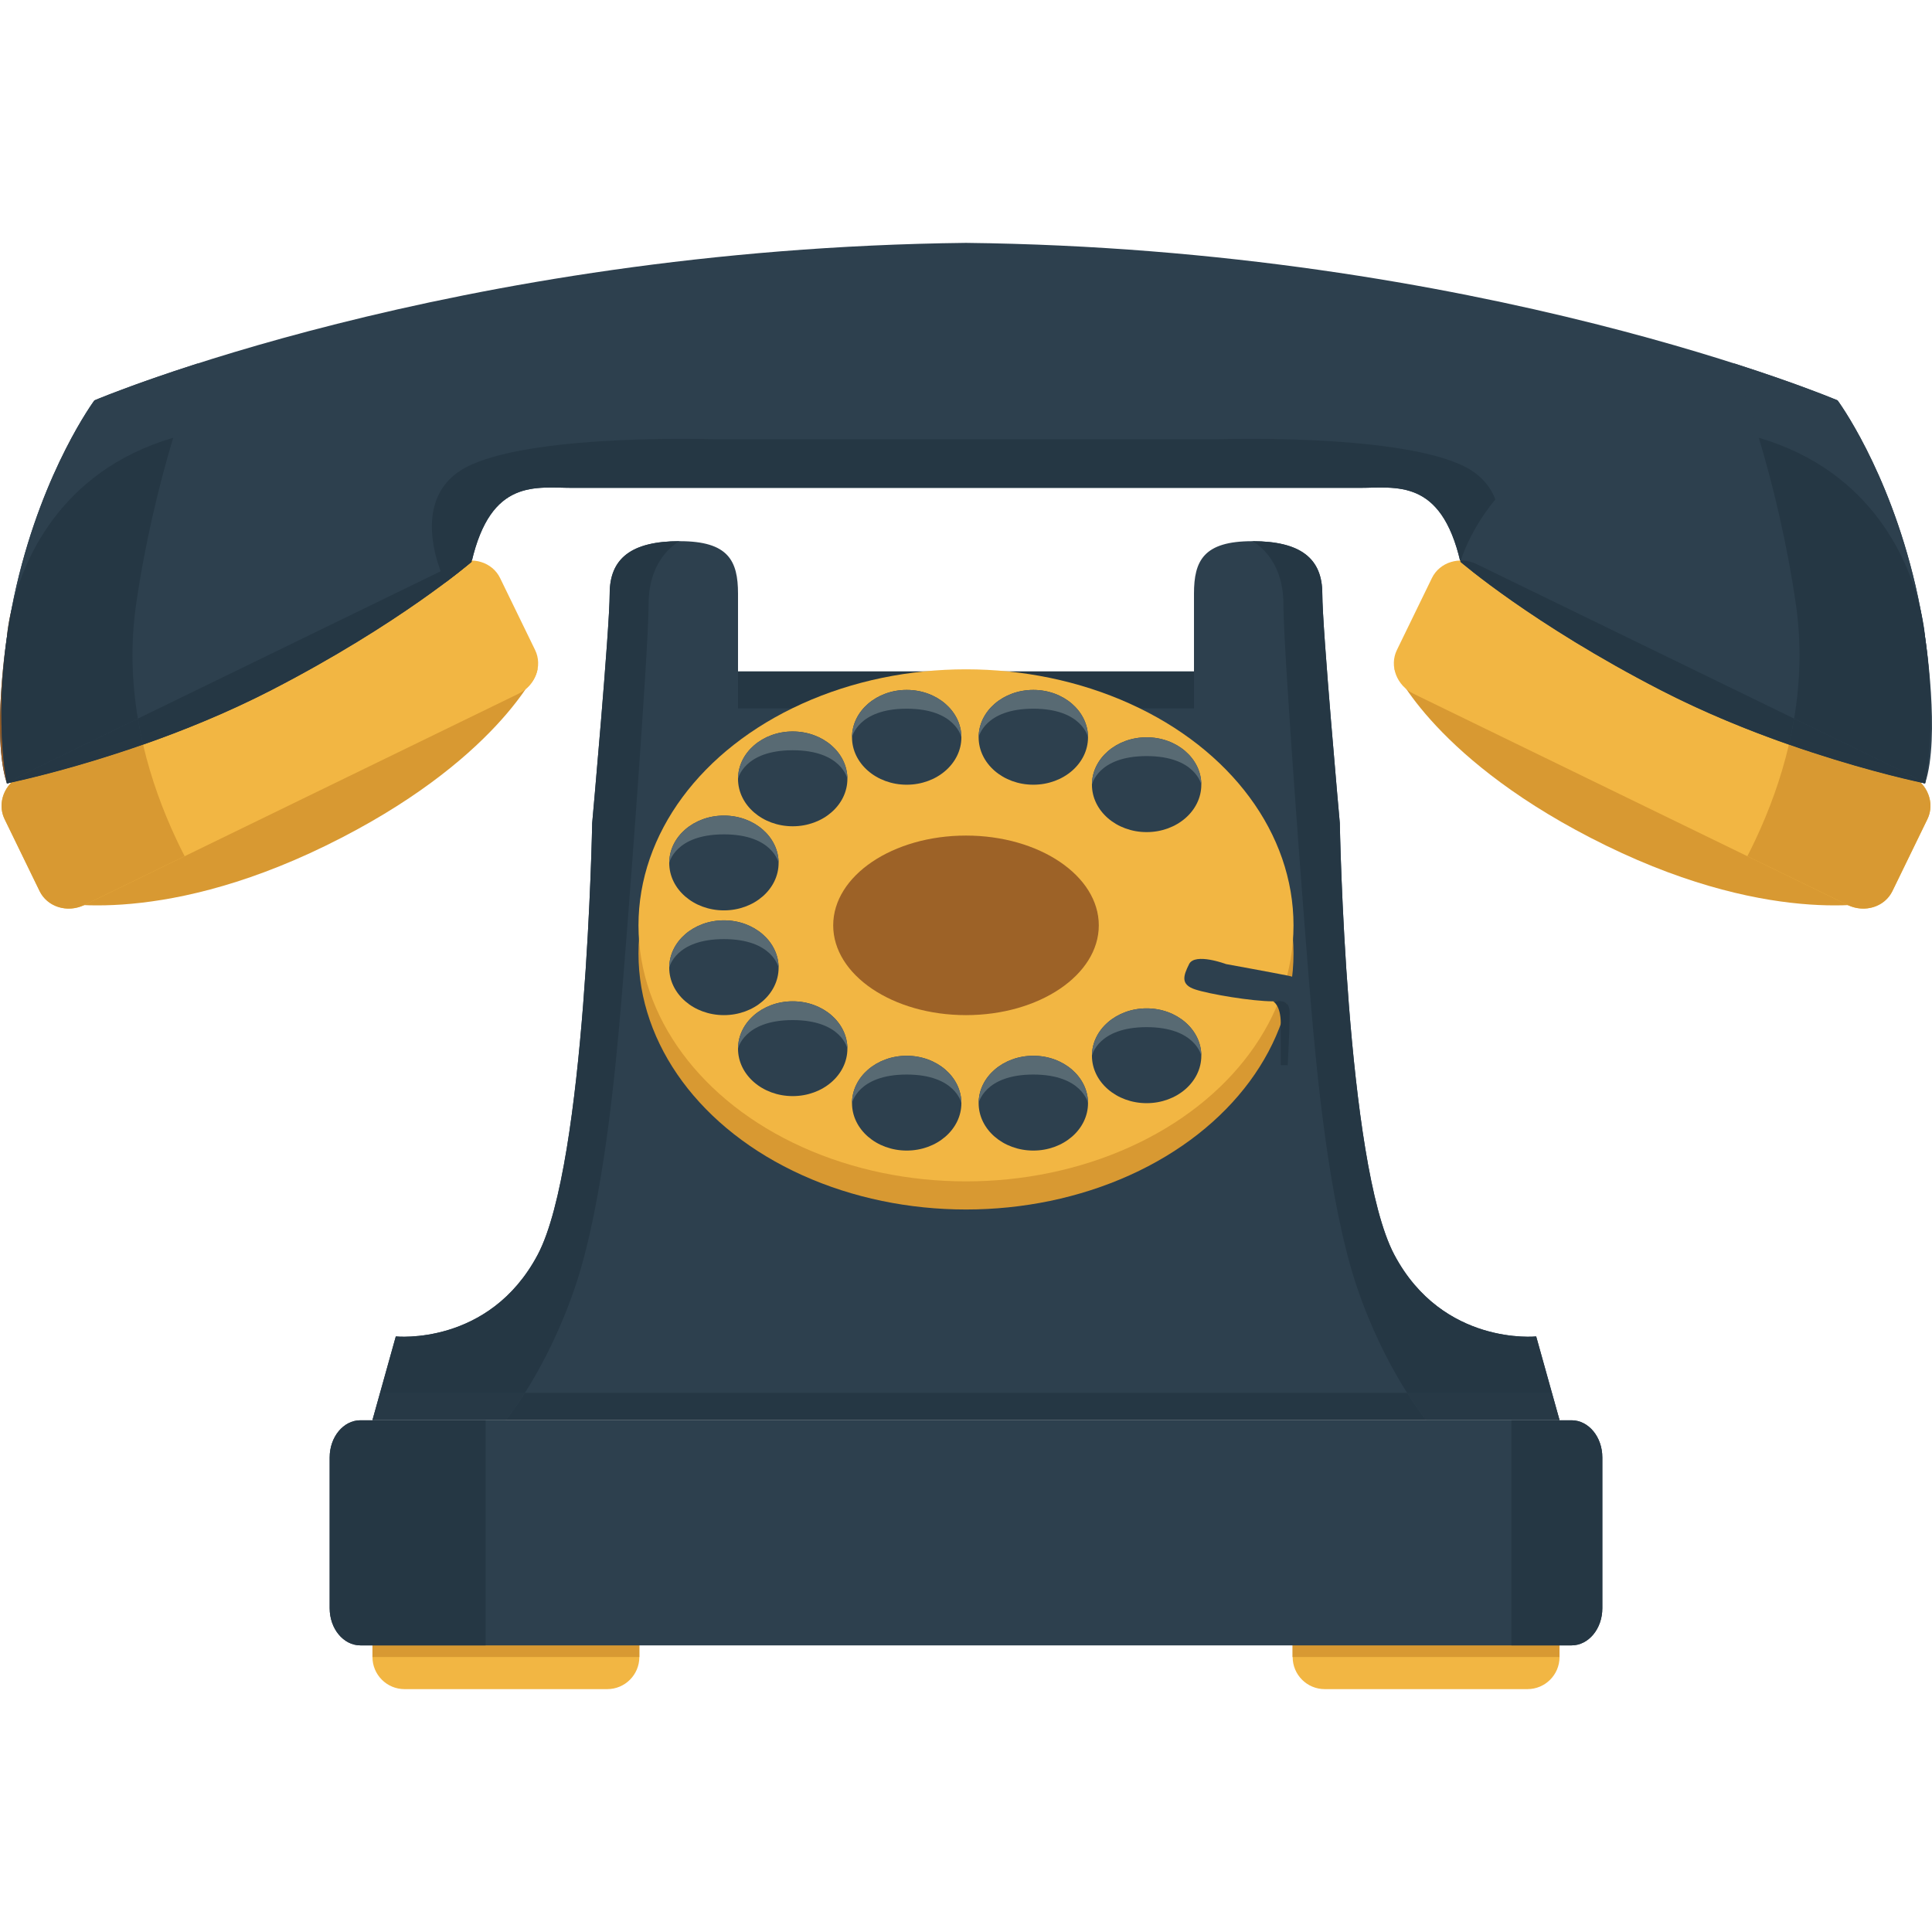 <?xml version="1.0" encoding="iso-8859-1"?>
<!-- Generator: Adobe Illustrator 19.0.0, SVG Export Plug-In . SVG Version: 6.00 Build 0)  -->
<svg version="1.1" id="Layer_1" xmlns="http://www.w3.org/2000/svg" xmlns:xlink="http://www.w3.org/1999/xlink" x="0px" y="0px"
	 viewBox="0 0 512 512" style="enable-background:new 0 0 512 512;" xml:space="preserve">
<g>
	<path style="fill:#2D404E;" d="M407.108,354.171c0,0-24.732,2.576-37.598-21.643s-14.445-114.394-14.445-114.394
		s-4.639-51.529-4.639-60.805s-5.668-13.912-18.551-13.912c-12.881,0-15.457,5.152-15.457,13.912c0,8.761,0,20.611,0,20.611H256
		h-60.418c0,0,0-11.851,0-20.611s-2.576-13.912-15.459-13.912s-18.551,4.637-18.551,13.912s-4.637,60.805-4.637,60.805
		s-1.58,90.176-14.445,114.395s-37.6,21.643-37.6,21.643l-6.184,22.157h157.293H413.29L407.108,354.171z"/>
	<path style="fill:#F2B643;" d="M342.569,439.134c0,4.695,3.807,8.502,8.502,8.502h53.719c4.695,0,8.502-3.807,8.502-8.502v-6.184
		c0-4.695-3.807-8.502-8.502-8.502h-53.719c-4.695,0-8.502,3.807-8.502,8.502V439.134z"/>
	<path style="fill:#F2B643;" d="M169.432,439.134c0,4.695-3.807,8.502-8.504,8.502h-53.719c-4.695,0-8.502-3.807-8.502-8.502v-6.184
		c0-4.695,3.807-8.502,8.502-8.502h53.719c4.697,0,8.504,3.807,8.504,8.502V439.134z"/>
	<path style="fill:#D89932;" d="M160.928,424.448h-53.719c-4.695,0-8.502,3.807-8.502,8.502v6.184h70.725v-6.184
		C169.432,428.255,165.625,424.448,160.928,424.448z"/>
	<path style="fill:#D89932;" d="M351.04,424.448h53.719c4.695,0,8.502,3.807,8.502,8.502v6.184h-70.723v-6.184
		C342.538,428.255,346.344,424.448,351.04,424.448z"/>
	<path style="fill:#2D404E;" d="M507.592,155.055c-7.215-30.918-20.613-48.953-20.613-48.953S392.424,65.91,256,64.364
		C119.576,65.91,25.02,106.101,25.02,106.101s-13.398,18.035-20.611,48.953c-7.215,30.917-2.576,52.56-2.576,52.56
		s36.07-7.214,70.078-24.734c34.01-17.52,53.076-34.009,53.076-34.009c5.152-22.157,17.004-19.582,26.795-19.582
		c9.789,0,104.219,0,104.219,0s94.428,0,104.219,0c9.789,0,21.641-2.575,26.795,19.582c0,0,19.064,16.489,53.074,34.009
		c34.01,17.521,70.08,24.734,70.08,24.734S514.805,185.972,507.592,155.055z"/>
	<path style="fill:#D89932;" d="M12.45,238.692c0,0,28.545,7.569,73.891-14.588c45.346-22.158,56.15-46.894,56.15-46.894
		L12.45,238.692z"/>
	<path style="fill:#F2B643;" d="M141.807,172.256c2.055,4.223,0.059,9.427-4.459,11.626L22.395,239.815
		c-4.518,2.197-9.844,0.556-11.898-3.666l-9.279-19.07c-2.055-4.224-0.059-9.429,4.459-11.626L120.63,149.52
		c4.518-2.199,9.844-0.558,11.898,3.666L141.807,172.256z"/>
	<path style="fill:#2D404E;" d="M1.833,207.614c0,0,36.07-7.214,70.078-24.734c34.01-17.52,53.076-34.009,53.076-34.009
		s-11.852-42.254-65.957-35.555S1.833,168.819,1.833,168.819S-2.291,195.246,1.833,207.614z"/>
	<path style="fill:#253744;" d="M387.014,123.105c-18.551-8.244-64.412-6.698-64.412-6.698H256h-66.602
		c0,0-45.861-1.546-64.412,6.698s-6.957,31.259-6.957,31.259c4.576-3.435,6.957-5.493,6.957-5.493
		c5.152-22.157,17.004-19.582,26.795-19.582c9.789,0,104.219,0,104.219,0s94.428,0,104.219,0c9.789,0,21.641-2.575,26.795,19.582
		c0,0,2.379,2.059,6.957,5.493C393.971,154.364,405.563,131.35,387.014,123.105z"/>
	<path style="fill:#D89932;" d="M499.551,238.692c0,0-28.545,7.569-73.891-14.588c-45.346-22.158-56.15-46.894-56.15-46.894
		L499.551,238.692z"/>
	<path style="fill:#F2B643;" d="M370.192,172.256c-2.055,4.223-0.057,9.427,4.459,11.626l114.955,55.934
		c4.516,2.197,9.844,0.556,11.898-3.666l9.279-19.07c2.055-4.224,0.057-9.429-4.459-11.626l-114.953-55.933
		c-4.518-2.199-9.846-0.558-11.9,3.666L370.192,172.256z"/>
	<path style="fill:#2D404E;" d="M510.168,207.614c0,0-36.07-7.214-70.08-24.734s-53.074-34.009-53.074-34.009
		s11.85-42.254,65.957-35.555c54.105,6.699,57.197,55.503,57.197,55.503S514.29,195.246,510.168,207.614z"/>
	<polygon style="fill:#253744;" points="256,177.94 195.583,177.94 195.583,187.731 256,187.731 316.418,187.731 316.418,177.94 	
		"/>
	<ellipse style="fill:#D89932;" cx="255.999" cy="252.678" rx="86.794" ry="67.85"/>
	<ellipse style="fill:#F2B643;" cx="255.999" cy="245.227" rx="86.794" ry="67.85"/>
	<g>
		<path style="fill:#2D404E;" d="M341.249,282.287c0,0,0-9.018,0-12.109s1.604-4.819-3.885-4.819s-16.824-1.879-20.688-3.167
			c-3.865-1.289-3.092-3.607-1.547-6.699c1.547-3.092,9.791,0,9.791,0s12.738,2.318,16.547,3.092
			c3.807,0.772,4.547,3.092,4.547,7.729s-0.264,8.025-0.264,8.025L341.249,282.287z"/>
		<path style="fill:#253744;" d="M341.249,282.287c0,0,0.484-8.631,0.484-11.723s0.707-5.797-4.369-5.206
			c0,0,2.051,0.954,2.051,5.85s0,11.079,0,11.079L341.249,282.287L341.249,282.287z"/>
	</g>
	<g>
		<ellipse style="fill:#2D404E;" cx="273.842" cy="195.396" rx="14.492" ry="12.561"/>
		<path style="fill:#586A73;" d="M259.35,195.396c0-6.937,6.488-12.56,14.492-12.56s14.492,5.623,14.492,12.56
			c0,0-1.537-7.584-14.492-7.584C260.885,187.812,259.35,195.396,259.35,195.396z"/>
	</g>
	<g>
		<ellipse style="fill:#2D404E;" cx="273.842" cy="292.35" rx="14.492" ry="12.561"/>
		<path style="fill:#586A73;" d="M259.35,292.35c0-6.937,6.488-12.56,14.492-12.56s14.492,5.623,14.492,12.56
			c0,0-1.537-7.584-14.492-7.584C260.885,284.766,259.35,292.35,259.35,292.35z"/>
	</g>
	<g>
		<ellipse style="fill:#2D404E;" cx="240.284" cy="195.396" rx="14.492" ry="12.561"/>
		<path style="fill:#586A73;" d="M225.791,195.396c0-6.937,6.488-12.56,14.492-12.56s14.492,5.623,14.492,12.56
			c0,0-1.535-7.584-14.492-7.584S225.791,195.396,225.791,195.396z"/>
	</g>
	<g>
		<ellipse style="fill:#2D404E;" cx="240.284" cy="292.35" rx="14.492" ry="12.561"/>
		<path style="fill:#586A73;" d="M225.791,292.35c0-6.937,6.488-12.56,14.492-12.56s14.492,5.623,14.492,12.56
			c0,0-1.535-7.584-14.492-7.584S225.791,292.35,225.791,292.35z"/>
	</g>
	<g>
		<ellipse style="fill:#2D404E;" cx="303.869" cy="207.956" rx="14.493" ry="12.561"/>
		<path style="fill:#586A73;" d="M289.375,207.956c0-6.937,6.488-12.561,14.492-12.561c8.006,0,14.494,5.624,14.494,12.561
			c0,0-1.537-7.584-14.494-7.584C290.913,200.372,289.375,207.956,289.375,207.956z"/>
	</g>
	<g>
		<ellipse style="fill:#2D404E;" cx="303.869" cy="279.79" rx="14.493" ry="12.56"/>
		<path style="fill:#586A73;" d="M289.375,279.79c0-6.938,6.488-12.561,14.492-12.561c8.006,0,14.494,5.623,14.494,12.561
			c0,0-1.537-7.585-14.494-7.585C290.913,272.205,289.375,279.79,289.375,279.79z"/>
	</g>
	<g>
		<ellipse style="fill:#2D404E;" cx="210.075" cy="206.41" rx="14.492" ry="12.561"/>
		<path style="fill:#586A73;" d="M195.583,206.41c0-6.937,6.488-12.56,14.492-12.56s14.492,5.623,14.492,12.56
			c0,0-1.535-7.584-14.492-7.584S195.583,206.41,195.583,206.41z"/>
	</g>
	<g>
		<ellipse style="fill:#2D404E;" cx="210.075" cy="277.919" rx="14.492" ry="12.56"/>
		<path style="fill:#586A73;" d="M195.583,277.919c0-6.938,6.488-12.561,14.492-12.561s14.492,5.623,14.492,12.561
			c0,0-1.535-7.585-14.492-7.585S195.583,277.919,195.583,277.919z"/>
	</g>
	<g>
		<ellipse style="fill:#2D404E;" cx="191.846" cy="228.699" rx="14.492" ry="12.561"/>
		<path style="fill:#586A73;" d="M177.354,228.699c0-6.937,6.488-12.56,14.492-12.56s14.492,5.623,14.492,12.56
			c0,0-1.535-7.584-14.492-7.584S177.354,228.699,177.354,228.699z"/>
	</g>
	<g>
		<ellipse style="fill:#2D404E;" cx="191.846" cy="256.459" rx="14.492" ry="12.561"/>
		<path style="fill:#586A73;" d="M177.354,256.459c0-6.937,6.488-12.561,14.492-12.561s14.492,5.624,14.492,12.561
			c0,0-1.535-7.585-14.492-7.585S177.354,256.459,177.354,256.459z"/>
	</g>
	<path style="fill:#2D404E;" d="M416.481,376.389H256.016h-0.031H95.52c-4.504,0-8.154,4.407-8.154,9.843V426.2
		c0,5.436,3.65,9.842,8.154,9.842h160.465h0.031h160.465c4.502,0,8.154-4.406,8.154-9.842v-39.969
		C424.635,380.796,420.983,376.389,416.481,376.389z"/>
	<path style="fill:#253744;" d="M95.52,376.389c-4.504,0-8.154,4.407-8.154,9.843V426.2c0,5.436,3.65,9.842,8.154,9.842h33.174
		v-59.653L95.52,376.389L95.52,376.389z"/>
	<path style="fill:#253744;" d="M416.481,376.389c4.502,0,8.154,4.407,8.154,9.843V426.2c0,5.436-3.652,9.842-8.154,9.842h-15.939
		v-59.653L416.481,376.389L416.481,376.389z"/>
	<path style="fill:#253744;" d="M134.069,376.328H98.708l6.184-22.157c0,0,24.734,2.576,37.6-21.643s14.445-114.395,14.445-114.395
		s4.637-51.529,4.637-60.805s5.668-13.912,18.551-13.912c0,0-8.244,4.007-8.244,16.688s-5.668,86.873-7.213,105.171
		c-1.547,18.299-4.754,53.339-12.168,75.496C145.084,362.931,134.069,376.328,134.069,376.328z"/>
	<path style="fill:#253744;" d="M377.93,376.328h35.361l-6.184-22.157c0,0-24.732,2.576-37.598-21.643
		s-14.444-114.394-14.444-114.394s-4.639-51.529-4.639-60.805s-5.668-13.912-18.551-13.912c0,0,8.244,4.007,8.244,16.688
		s5.668,86.873,7.215,105.171c1.545,18.299,4.754,53.339,12.168,75.496C366.916,362.931,377.93,376.328,377.93,376.328z"/>
	<polygon style="opacity:0.35;fill:#2D404E;enable-background:new    ;" points="411.28,369.114 411.28,369.114 413.291,376.328 	
		"/>
	<path style="opacity:0.35;fill:#2D404E;enable-background:new    ;" d="M100.721,369.114l-2.014,7.214L100.721,369.114z"/>
	<path style="fill:#253744;" d="M256,369.114H139.112c-2.961,4.681-5.043,7.214-5.043,7.214h121.932h121.93
		c0,0-2.082-2.533-5.043-7.214H256z"/>
	<path style="opacity:0.25;fill:#2D404E;enable-background:new    ;" d="M100.721,369.114l-2.014,7.214h35.361
		c0,0,2.082-2.533,5.043-7.214H100.721z"/>
	<path style="opacity:0.25;fill:#2D404E;enable-background:new    ;" d="M411.28,369.114h-38.393
		c2.961,4.681,5.043,7.214,5.043,7.214h35.361L411.28,369.114z"/>
	<path style="fill:#2D404E;" d="M45.891,116.011c2.184-7.312,4.438-13.932,6.568-19.709c-17.705,5.665-27.439,9.8-27.439,9.8
		s-13.398,18.035-20.611,48.953c-0.537,2.302-1.002,4.546-1.414,6.74C5.803,149.627,15.198,125.062,45.891,116.011z"/>
	<path style="fill:#D89932;" d="M142.491,177.211L142.491,177.211L142.491,177.211z"/>
	<polygon style="fill:#D89932;" points="12.45,238.692 12.459,238.694 12.454,238.689 	"/>
	<path style="fill:#F2B643;" d="M142.491,177.211c-0.002,0.005-0.883,2.015-3.184,5.396
		C141.014,181.185,142.133,179.257,142.491,177.211z"/>
	<path style="fill:#F2B643;" d="M124.889,148.549c0.064,0.207,0.098,0.322,0.098,0.322c0.025-0.11,0.055-0.211,0.08-0.319
		C125.006,148.55,124.948,148.549,124.889,148.549z"/>
	<path style="fill:#D89932;" d="M46.754,222.473c-3.549-7.548-6.705-16.021-8.834-25.146c-17.105,5.991-30.875,9.163-34.895,10.035
		c-2.555,2.595-3.4,6.447-1.809,9.717l9.279,19.07c0.486,0.998,1.16,1.848,1.957,2.54c0.002,0.002,0.004,0.003,0.006,0.005
		c2.547,2.208,6.398,2.779,9.816,1.172c0.039-0.019,0.08-0.032,0.119-0.051l26.537-12.913
		C48.194,225.464,47.467,223.987,46.754,222.473z"/>
	<path style="fill:#915A26;" d="M2.995,161.795c-0.988,4.277-1.162,7.024-1.162,7.024s-4.123,26.427,0,38.795
		C1.833,207.614-2.132,189.068,2.995,161.795z"/>
	<path style="fill:#253744;" d="M36.538,190.437c-1.607-9.601-1.986-19.807-0.459-30.331c2.369-16.307,5.982-31.267,9.812-44.095
		c-30.693,9.051-40.088,33.616-42.896,45.784c-5.127,27.273-1.162,45.819-1.162,45.819s0.416-0.083,1.193-0.252
		c0.746-0.757,1.629-1.412,2.65-1.909L36.538,190.437z"/>
	<path style="fill:#253744;" d="M36.538,190.437c0.391,2.335,0.855,4.632,1.383,6.891c10.564-3.699,22.396-8.474,33.99-14.447
		c34.01-17.52,53.076-34.009,53.076-34.009s-0.033-0.115-0.098-0.322c-1.418-0.011-2.877,0.299-4.26,0.972L36.538,190.437z"/>
	<path style="fill:#253744;" d="M36.538,190.437L5.677,205.454c-1.021,0.497-1.904,1.152-2.65,1.909
		c4.02-0.872,17.789-4.044,34.895-10.035C37.393,195.068,36.928,192.771,36.538,190.437z"/>
	<path style="fill:#2D404E;" d="M466.108,116.011c-2.184-7.312-4.436-13.932-6.568-19.709c17.705,5.665,27.439,9.8,27.439,9.8
		s13.398,18.035,20.613,48.953c0.537,2.302,1.002,4.546,1.414,6.74C506.198,149.627,496.801,125.062,466.108,116.011z"/>
	<path style="fill:#D89932;" d="M465.245,222.473c3.551-7.548,6.705-16.021,8.834-25.146c17.105,5.991,30.875,9.163,34.895,10.035
		c2.555,2.595,3.4,6.447,1.811,9.717l-9.279,19.07c-0.486,0.998-1.16,1.848-1.959,2.54c0,0.002-0.002,0.003-0.004,0.005
		c-2.547,2.208-6.398,2.779-9.816,1.172c-0.041-0.019-0.08-0.032-0.119-0.051l-26.539-12.913
		C463.805,225.464,464.534,223.987,465.245,222.473z"/>
	<path style="fill:#253744;" d="M475.463,190.437c1.607-9.601,1.986-19.807,0.457-30.331c-2.367-16.307-5.982-31.267-9.812-44.095
		c30.693,9.051,40.09,33.616,42.898,45.784c5.127,27.273,1.162,45.819,1.162,45.819s-0.416-0.083-1.195-0.252
		c-0.744-0.757-1.629-1.412-2.648-1.909L475.463,190.437z"/>
	<path style="fill:#253744;" d="M475.463,190.437c-0.393,2.335-0.857,4.632-1.385,6.891c-10.562-3.699-22.395-8.474-33.99-14.447
		c-34.01-17.52-53.074-34.009-53.074-34.009s0.031-0.115,0.098-0.322c1.418-0.011,2.877,0.299,4.26,0.972L475.463,190.437z"/>
	<path style="fill:#253744;" d="M475.463,190.437l30.861,15.017c1.02,0.497,1.904,1.152,2.648,1.909
		c-4.02-0.872-17.789-4.044-34.895-10.035C474.606,195.068,475.071,192.771,475.463,190.437z"/>
	<ellipse style="fill:#9D6227;" cx="256" cy="245.227" rx="35.193" ry="23.793"/>
</g>
<g>
</g>
<g>
</g>
<g>
</g>
<g>
</g>
<g>
</g>
<g>
</g>
<g>
</g>
<g>
</g>
<g>
</g>
<g>
</g>
<g>
</g>
<g>
</g>
<g>
</g>
<g>
</g>
<g>
</g>
</svg>
